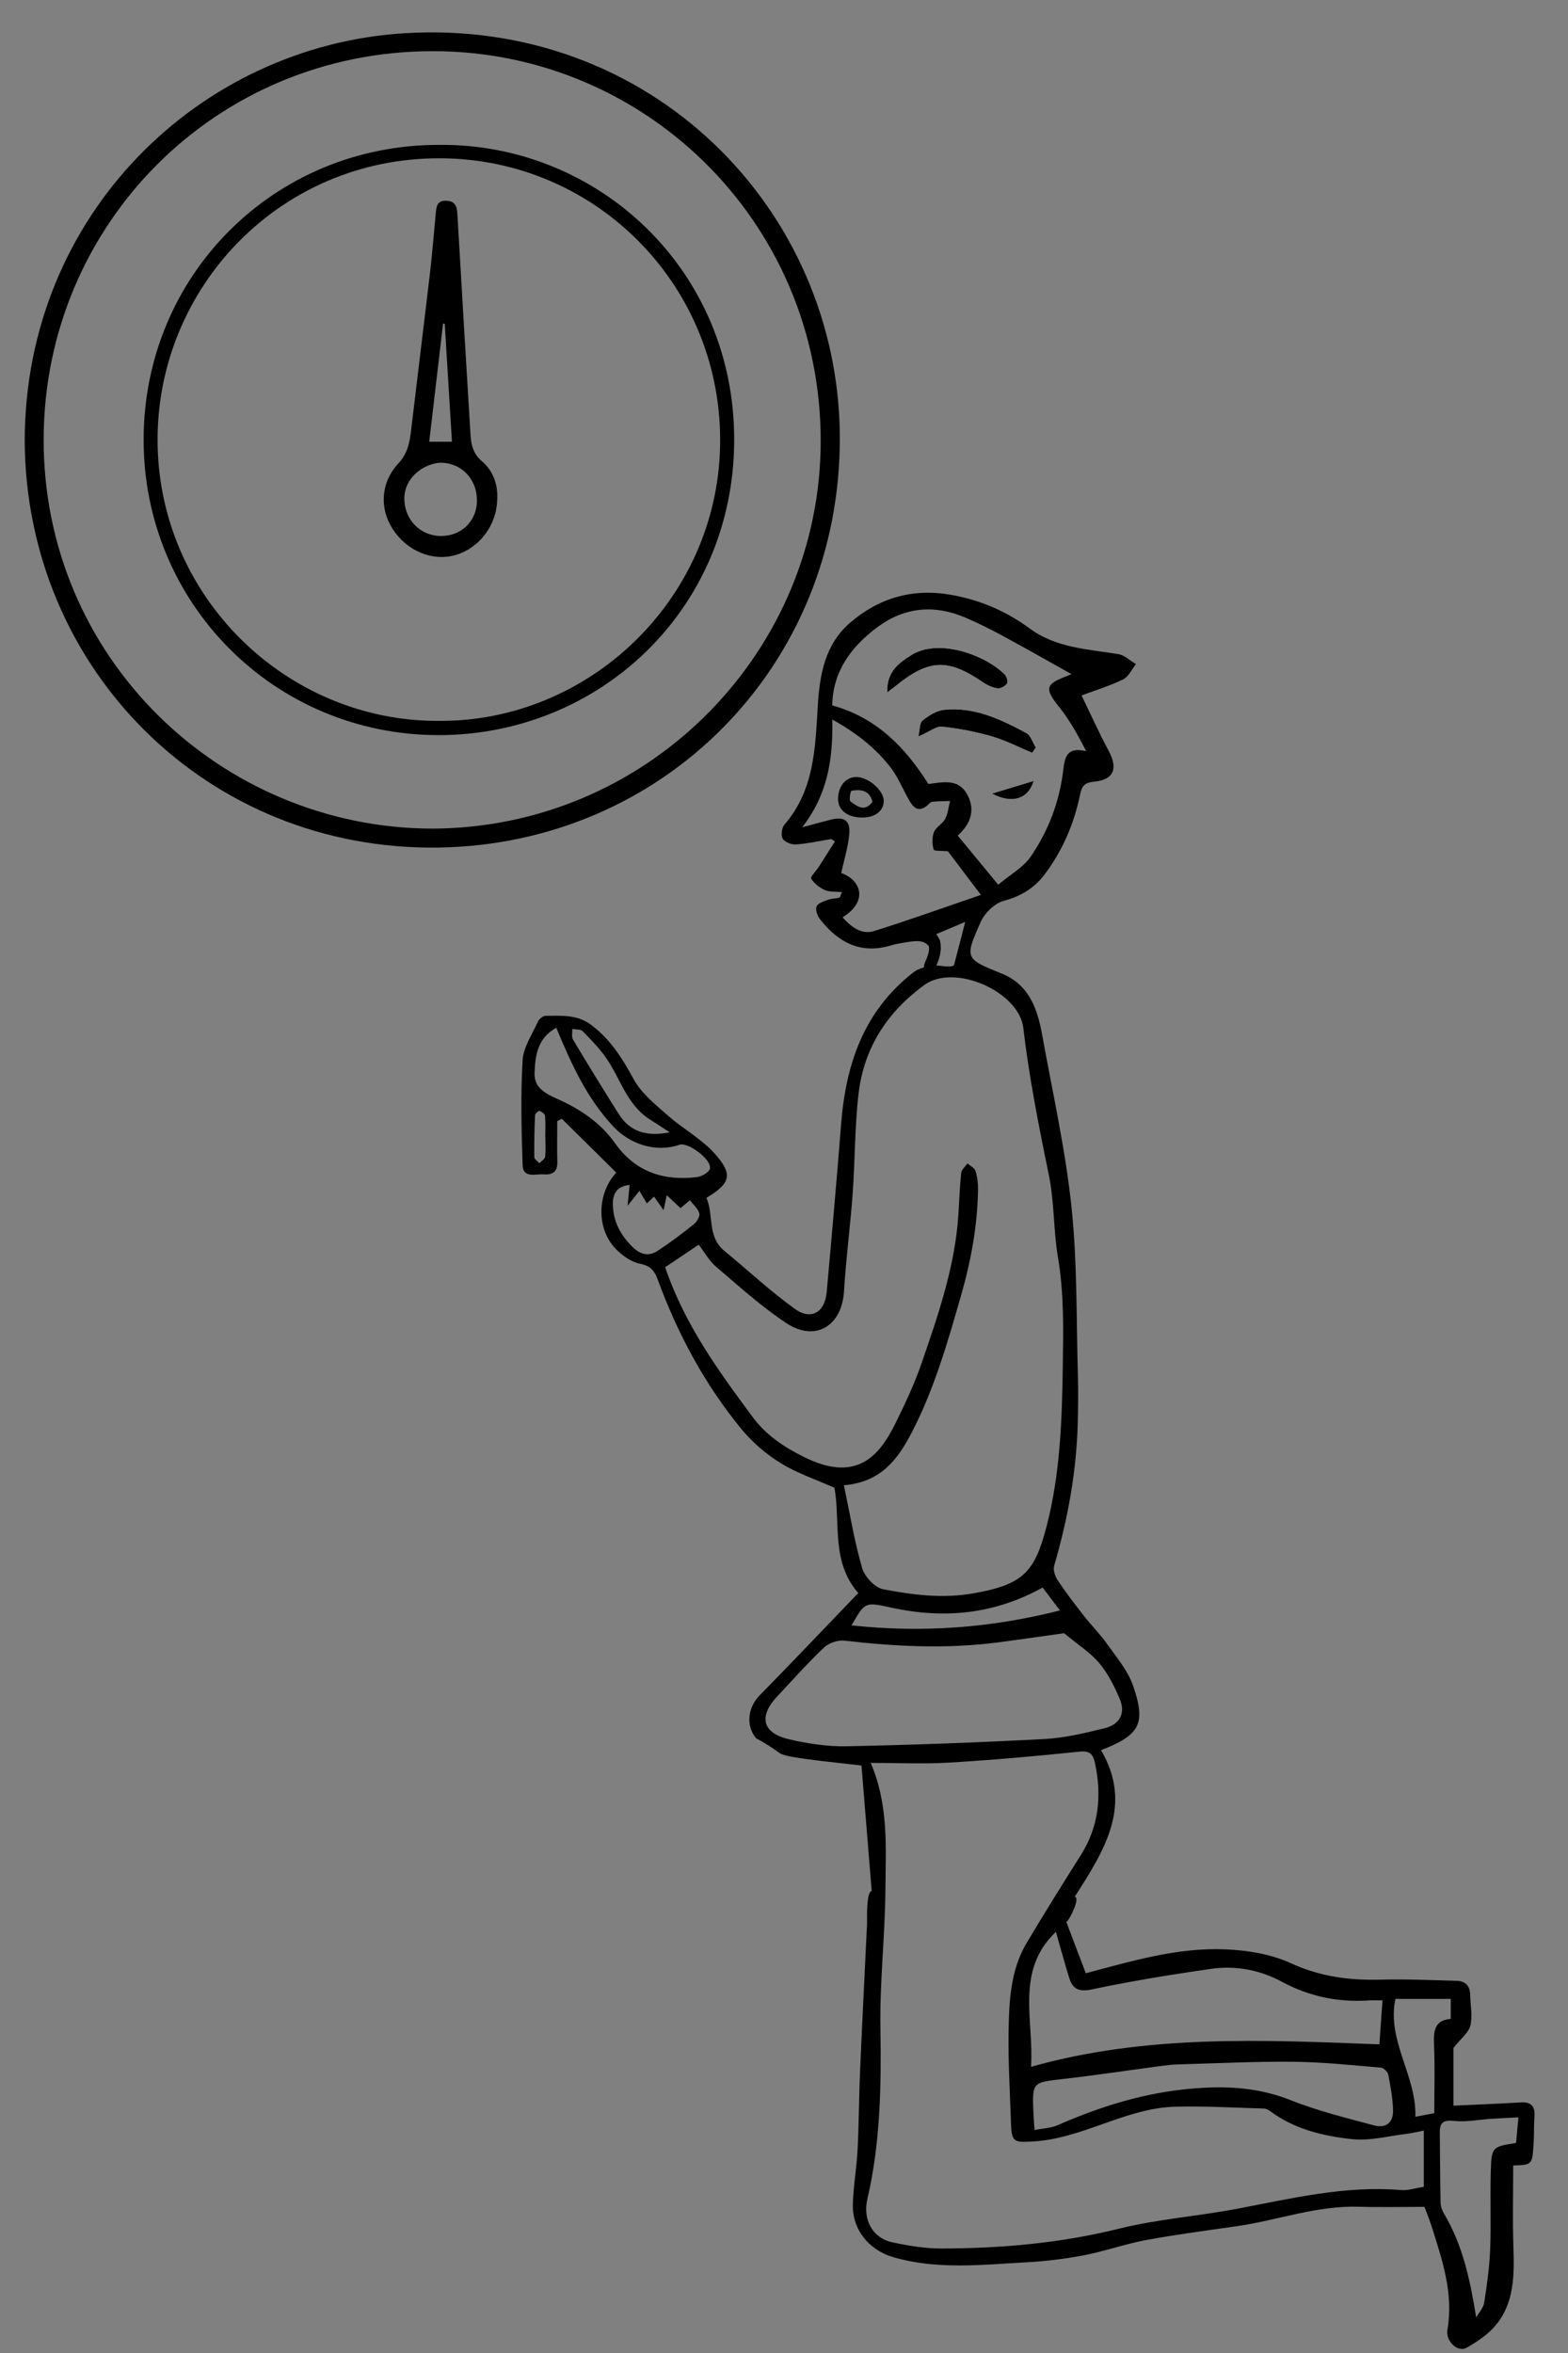 <?xml version="1.0" encoding="utf-8"?>
<!-- Generator: Adobe Illustrator 16.0.0, SVG Export Plug-In . SVG Version: 6.00 Build 0)  -->
<!DOCTYPE svg PUBLIC "-//W3C//DTD SVG 1.0//EN" "http://www.w3.org/TR/2001/REC-SVG-20010904/DTD/svg10.dtd">
<svg version="1.0" id="Layer_1" xmlns="http://www.w3.org/2000/svg" xmlns:xlink="http://www.w3.org/1999/xlink" x="0px" y="0px"
	 width="640px" height="960px" viewBox="0 0 640 960" enable-background="new 0 0 640 960" xml:space="preserve">
<rect x="0" y="0" width="640" height="960" fill="#808080" stroke="none"/>
<g id="C1VGiU_1_">
	<g>
		<path fill-rule="evenodd" clip-rule="evenodd" d="M620.774,857.764c-9.215,0.551-18.443,0.906-27.532,1.336v-23.543
			c3.107-3.945,6.216-6.271,6.915-9.176c0.942-3.92-0.012-8.285-0.07-12.459c-0.049-3.635-1.945-5.658-5.432-5.758
			c-10.478-0.295-20.97-0.752-31.438-0.479c-12.689,0.328-24.582-1.303-36.436-6.75c-8.026-3.688-17.538-5.225-26.479-5.617
			c-19.614-0.863-38.388,4.801-57.12,9.75c-2.673-7.041-5.295-13.949-7.949-20.938c1.022-0.223,5.985-10.084,3.417-10.248
			c12.185-18.969,23.929-37.436,10.74-59.83c15.877-6.129,18.509-10.797,13.04-26.428c-2.138-6.111-6.696-11.449-10.527-16.873
			c-2.847-4.029-6.404-7.549-9.453-11.445c-3.728-4.768-7.415-9.582-10.772-14.607c-1.075-1.609-1.903-4.201-1.4-5.924
			c5.584-19.104,9.133-38.518,9.626-58.439c0.153-6.166,0.253-12.342,0.072-18.502c-0.688-23.123-0.211-46.376-2.624-69.323
			c-2.481-23.572-7.736-46.859-11.971-70.236c-1.925-10.64-5.298-20.558-16.587-25.096c-14.856-5.972-15.184-6.099-8.476-21.111
			c1.623-3.629,5.711-7.561,9.415-8.549c6.98-1.864,12.421-5.168,16.615-10.726c7.29-9.655,12-20.592,14.44-32.357
			c0.788-3.795,1.765-5.109,5.803-5.516c8.115-0.819,9.798-5.383,5.925-12.593c-4.035-7.508-7.525-15.308-11.067-22.595
			c5.257-1.963,11.313-3.808,16.941-6.532c2.239-1.083,3.536-4.114,5.262-6.257c-2.4-1.405-4.662-3.655-7.223-4.072
			c-12.482-2.031-25.324-2.487-36.117-10.429c-9.561-7.033-20.108-11.61-31.922-13.717c-15.777-2.815-29.557,1.115-41.431,11.362
			c-10.254,8.849-12.406,21.147-13.173,33.985c-1.019,17.03-1.406,34.311-13.582,48.323c-1.115,1.284-1.517,4.421-0.711,5.797
			c0.821,1.404,3.596,2.461,5.418,2.332c4.825-0.345,9.598-1.413,14.391-2.194c0.496,0.329,0.993,0.656,1.49,0.985
			c-2.193,3.448-4.371,6.907-6.586,10.341c-1.084,1.682-3.543,4.124-3.113,4.822c1.225,1.984,3.419,3.692,5.608,4.665
			c1.929,0.857,4.364,0.577,6.971,0.837c-0.635,1.336-0.782,2.185-1.126,2.274c-1.492,0.387-3.129,0.326-4.552,0.857
			c-1.728,0.643-4.124,1.365-4.692,2.706c-0.562,1.326,0.318,3.833,1.377,5.187c7.443,9.521,16.679,14.479,29.097,10.677
			c1.892-0.58,3.883-0.859,5.842-1.201c5.884-1.03,8.248-0.696,10.434,2.776c1.293-0.608,2.575-1.241,3.84-1.903
			c-0.049-0.575-0.106-1.143-0.232-1.677c-0.481-0.845-0.968-1.696-1.472-2.578c3.697-1.56,7.04-2.969,11.785-4.971
			c-1.637,6.315-2.865,11.052-4.489,17.324c-0.01,0.075-0.022,0.148-0.054,0.21c-0.009,0.026-0.016,0.051-0.022,0.078
			c-0.007-0.012-0.012-0.022-0.018-0.033c-0.071,0.103-0.174,0.18-0.289,0.226c-0.069,0.105-0.175,0.191-0.34,0.226
			c-2.585,0.543-5.142-0.442-7.768-0.218c-2.489,0.214-4.702,0.861-6.854,1.88c-0.595,0.388-1.181,0.787-1.736,1.223
			c-19.873,15.628-27.177,37.24-29.086,61.467c-1.803,22.918-3.808,45.82-5.901,68.714c-0.753,8.246-6.39,11.559-13.016,6.773
			c-10.069-7.273-19.222-15.809-28.828-23.73c-6.968-5.748-4.193-14.615-7.236-21.578c9.955-5.885,11.045-9.635,3.08-18.354
			c-5.355-5.864-12.727-9.836-18.751-15.158c-5.087-4.494-10.815-9.012-13.964-14.775c-4.644-8.497-9.427-16.253-17.335-22.2
			c-5.897-4.433-12.254-3.737-18.682-3.761c-1.054-0.004-2.604,1.264-3.085,2.324c-2.353,5.198-5.974,10.434-6.291,15.823
			c-0.833,14.21-0.458,28.517,0.002,42.766c0.178,5.497,5.226,3.518,8.474,3.778c3.415,0.27,5.805-0.802,5.699-4.945
			c-0.143-5.599-0.037-11.203-0.037-16.806l1.883-0.924c7.401,7.317,14.802,14.636,22.189,21.94
			c-7.81,8.55-8.126,22.562-0.521,30.784c2.661,2.875,6.447,5.621,10.14,6.383c4.23,0.873,5.906,2.641,7.286,6.398
			c8.128,22.135,19.149,42.762,34.135,61.004c4.452,5.422,10.079,10.266,16.05,13.947c6.781,4.184,14.551,6.766,21.992,10.088
			c2.518,14.176-1.5,30.117,9.721,42.943c-13.573,14.104-26.785,28.023-40.23,41.715c-5.005,5.094-5.65,12.497-1.503,17.52
			c3.479,1.848,6.811,3.949,9.95,6.301c1.354,0.515,2.729,0.924,4.104,1.17c9.099,1.623,18.351,2.389,28.983,3.676
			c1.359,16.689,2.761,33.9,4.169,51.203c-2.314,0.201-1.845,12.279-1.891,13.225c-0.952,20.004-1.983,40.004-2.85,60.01
			c-0.462,10.715-0.465,21.449-1.011,32.158c-0.384,7.508-1.746,14.979-1.935,22.482c-0.258,10.332,6.605,18.615,16.469,21.49
			c17.968,5.234,36.201,3.098,54.367,2.102c7.868-0.432,15.765-1.389,23.501-2.875c8.544-1.645,16.836-4.619,25.389-6.205
			c12.244-2.27,24.619-3.865,36.955-5.643c16.616-2.396,32.627-8.465,49.735-7.949c9.06,0.27,18.134,0.047,26.897,0.047
			c0.973,2.635,2.029,5.186,2.861,7.805c4.371,13.768,9.084,27.477,6.506,42.336c-0.813,4.686,4.23,9.449,7.915,7.307
			c4.218-2.451,8.551-5.293,11.647-8.967c7.854-9.312,7.733-20.736,7.364-32.203c-0.356-11.043-0.077-22.104-0.077-33.176
			c7.659-0.174,7.823-0.293,8.313-8.764c0.219-3.773,0.12-7.562,0.358-11.334C626.564,859.324,624.969,857.516,620.774,857.764z
			 M566.617,846.375c0.943,4.824,1.859,9.727,1.971,14.619c0.11,5.037-2.911,7.461-7.83,6.129c-11.412-3.084-23-5.896-33.938-10.266
			c-14.6-5.832-29.495-6.01-44.51-4.297c-17.621,2.008-34.426,7.395-50.683,14.521c-2.725,1.195-5.942,1.268-9.352,1.941
			c-0.201-2.895-0.385-4.84-0.466-6.791c-0.529-12.795-0.499-12.576,12.03-14.016c13.56-1.559,27.067-3.592,40.601-5.389
			c2.159-0.285,4.339-0.52,6.513-0.578c15.682-0.432,31.37-1.227,47.049-1.068c11.871,0.115,23.733,1.398,35.581,2.387
			C564.705,843.662,566.396,845.248,566.617,846.375z M436.373,806.855c1.453,4.713,3.958,5.936,9.397,4.783
			c16.056-3.402,32.294-6.029,48.545-8.375c10.053-1.449,20.031,0.484,28.909,5.27c11.253,6.066,22.989,8.461,35.577,7.613
			c1.565-0.105,3.145-0.014,5.486-0.014c-0.464,6.557-0.878,12.412-1.271,17.945c-47.473-1.82-94.967-4.125-142.188,9.158
			c1.257-18.996-6.556-39.201,10.155-55.049C432.772,794.418,434.471,800.67,436.373,806.855z M357.895,256.049
			c11.17-8.352,23.267-9.517,35.962-4.149c5.471,2.311,10.788,5.025,16.015,7.85c9.339,5.047,18.555,10.317,27.469,15.297
			c-0.109,0.045-1.185,0.542-2.291,0.953c-8.377,3.106-8.613,5.129-3.009,12.084c4.36,5.414,7.798,11.571,11.314,18.396
			c-8.063-1.924-8.756,2.577-9.374,7.746c-1.531,12.797-6.032,24.703-13.258,35.233c-3.047,4.441-8.342,7.34-13.274,11.498
			c-6.067-7.35-11.188-13.556-16.535-20.034c5.327-4.83,7.385-10.645,3.715-17.057c-3.568-6.233-9.761-4.764-15.703-3.996
			c-9.36-14.837-20.992-27.016-39.226-32.063C339.889,274.306,347.057,264.154,357.895,256.049z M356.792,379.849
			c-5.253,1.639-9.365-1.712-12.896-5.577c10.591-6.564,7.596-15.167-0.533-18.094c1.165-5.413,2.832-10.651,3.291-15.994
			c0.465-5.403-2.143-7.097-7.366-5.812c-3.387,0.833-6.742,1.789-11.873,3.16c10.475-13.481,12.597-27.823,12.303-43.97
			c9.705,5.373,17.382,11.433,23.497,19.168c3.231,4.087,5.236,9.138,7.847,13.725c1.788,3.145,3.944,5.205,7.511,2.077
			c0.598-0.522,1.215-1.335,1.886-1.405c2.429-0.252,4.881-0.243,7.325-0.332c-0.631,2.458-0.86,5.125-2.008,7.312
			c-1.066,2.032-3.731,3.304-4.555,5.365c-0.851,2.123-0.766,4.917-0.143,7.152c0.188,0.67,3.556,0.451,5.816,0.674
			c3.805,5.027,7.975,10.538,13.481,17.818C385.499,370.196,371.245,375.34,356.792,379.849z M233.611,419.809
			c1.43,0.272,3.353,0.052,4.204,0.903c3.321,3.329,6.626,6.766,9.347,10.585c5.917,8.308,8.458,18.975,17.547,25.069
			c2.547,1.708,5.152,3.329,8.678,5.6c-9.522,1.879-16.306-0.245-20.882-7.51c-6.327-10.039-12.544-20.146-18.641-30.325
			C233.206,423.033,233.669,421.264,233.611,419.809z M222.492,471.941c-0.124,0.969-1.5,1.776-2.306,2.658
			c-0.731-0.807-2.083-1.606-2.095-2.422c-0.085-5.727,0.041-11.461,0.291-17.185c0.029-0.66,1.466-1.914,1.833-1.776
			c0.912,0.341,2.174,1.274,2.245,2.063c0.264,2.956,0.105,5.949,0.105,8.928h0.039C222.603,466.79,222.819,469.4,222.492,471.941z
			 M251.107,466.509c-6.049-8.512-14.387-14.093-23.789-18.237c-4.71-2.076-9.35-4.546-9.132-10.428
			c0.262-7.082,1.126-14.258,8.859-18.545c6.189,14.937,12.542,28.85,23.335,40.357c6.84,7.293,17.489,10.68,26.961,7.396
			c3.512-1.219,13.373,6.188,12.412,9.776c-0.414,1.546-3.361,3.186-5.32,3.424C270.84,481.902,259.342,478.094,251.107,466.509z
			 M268.357,510.375c-3.277,2.137-6.624,1.67-9.693-1.201c-5.296-4.953-8.505-10.856-8.525-18.135
			c-0.012-4.049,1.775-7.109,6.854-7.587c-0.265,2.662-0.498,5.002-0.843,8.482c2.176-2.74,3.505-4.412,4.835-6.086
			c1.072,1.804,2.143,3.609,3.046,5.132c0.729-0.691,1.829-1.735,2.93-2.78c1.18,1.688,2.357,3.376,3.895,5.581
			c0.361-1.738,0.649-3.117,1.286-6.182c2.356,2.23,3.999,3.786,5.618,5.317c0.969-0.815,2.404-2.026,3.84-3.238
			c1.35,1.784,3.27,3.405,3.833,5.408c0.339,1.212-1.067,3.47-2.318,4.469C278.35,503.359,273.461,507.047,268.357,510.375z
			 M344.455,605.969c15.054-1.266,21.963-10.475,27.701-21.551c9.186-17.732,14.619-36.723,20.086-55.781
			c4.07-14.193,6.727-28.517,6.954-43.268c0.041-2.548-0.262-5.209-1.026-7.622c-0.395-1.247-2.15-2.063-3.29-3.074
			c-0.889,1.279-2.413,2.488-2.558,3.847c-0.607,5.702-0.774,11.448-1.152,17.174c-1.388,20.993-8.181,40.682-14.951,60.315
			c-2.954,8.57-6.838,16.871-10.884,25.004c-6.806,13.688-16.237,23.85-37.177,13.432c-8.207-4.082-15.443-8.893-20.9-16.238
			c-14.094-18.973-27.956-38.086-35.758-61.188c4.415-2.967,8.838-5.939,13.685-9.194c2.283,2.954,4.223,6.533,7.112,8.997
			c9.331,7.961,18.5,16.287,28.692,23.016c11.843,7.82,22.667,1.119,23.504-13.021c0.784-13.233,2.559-26.407,3.52-39.635
			c0.99-13.66,0.833-27.437,2.428-41.015c2.183-18.571,11.593-33.201,26.808-44.278c12.398-9.026,38.701,2.721,40.428,17.495
			c2.36,20.181,6.358,40.205,10.444,60.135c2.278,11.114,1.831,22.515,3.677,33.321c2.555,14.948,2.206,29.67,1.997,44.434
			c-0.312,21.977-1.027,43.955-6.633,65.541c-4.907,18.893-9.804,23.637-29.563,27.209c-12.634,2.283-24.936,0.723-37.117-1.619
			c-3.384-0.65-7.556-5.119-8.584-8.646C348.732,628.893,346.916,617.637,344.455,605.969z M363.644,655.867
			c21.471,4.715,42.103,2.84,61.909-8.17c2.207,2.908,4.304,5.676,7.092,9.348c-28.457,7.225-56.244,9.182-85.073,6.1
			C353.024,653.568,353.031,653.539,363.644,655.867z M345.558,712.463c-7.827,0.16-15.85-1.074-23.507-2.85
			c-10.953-2.541-12.524-9.34-4.74-17.594c6.277-6.656,12.346-13.529,18.977-19.811c1.975-1.869,5.67-3.145,8.362-2.836
			c20.976,2.408,41.931,3.449,62.94,0.68c9.791-1.291,19.562-2.721,26.717-3.723c5.67,4.703,10.724,7.865,14.373,12.211
			c3.587,4.271,6.233,9.537,8.402,14.738c2.373,5.691-0.01,10.291-6.168,11.805c-8.046,1.979-16.259,3.982-24.482,4.418
			C399.495,710.926,372.527,711.916,345.558,712.463z M581.148,892.189c-3.307,0.506-6.384,1.582-9.35,1.332
			c-22.893-1.914-44.877,3.484-67.061,7.676c-15.934,3.008-32.276,4.188-47.969,8.076c-23.907,5.928-48.069,8.047-72.503,8.098
			c-6.687,0.012-13.471-1.135-20.046-2.525c-8.123-1.721-12.121-9.338-10.202-17.596c5.356-23.023,5.72-46.365,5.338-69.902
			c-0.304-18.807,1.894-37.641,2.037-56.471c0.132-17.105,1.381-34.498-6.013-51.639c11.004,0,21.566,0.516,32.062-0.113
			c17.799-1.066,35.576-2.635,53.312-4.49c4.585-0.48,5.555,1.672,6.247,4.992c2.741,13.113,1.506,25.576-5.812,37.174
			c-7.518,11.912-14.98,23.861-22.178,35.967c-6.641,11.17-7.143,23.832-7.341,36.289c-0.203,12.707,0.605,25.432,1.02,38.146
			c0.228,6.951,1.854,6.836,8.44,6.525c20.556-0.973,38.137-13.695,58.589-14.215c12.029-0.305,24.083,0.406,36.122,0.746
			c0.914,0.025,1.925,0.57,2.692,1.137c9.934,7.346,21.641,10.123,33.427,11.359c7.324,0.77,14.957-1.322,22.439-2.211
			c2.117-0.25,4.197-0.791,6.748-1.287V892.189z M585.31,833.953c0.41,9.432,0.112,18.893,0.112,28.207
			c-3.376,0.639-5.297,1-7.723,1.459c0.525-16.756-11.729-30.98-8.142-48.082h22.584v8.152
			C585.677,824.178,585.07,828.424,585.31,833.953z M618.789,874.309c-9.816,1.557-10.023,1.551-10.312,11.898
			c-0.296,10.514,0.166,21.051-0.25,31.555c-0.289,7.266-1.311,14.525-2.436,21.719c-0.332,2.125-2.134,4.018-3.261,6.016
			c-2.464-15.172-5.444-29.43-13.142-42.355c-0.776-1.307-1.37-2.943-1.401-4.439c-0.203-9.535-0.188-19.076-0.32-28.611
			c-0.058-4.203,1.5-5.225,5.862-4.77c5.002,0.521,10.165-0.549,15.26-0.877c3.511-0.229,7.026-0.377,10.979-0.582
			C619.395,867.852,619.09,871.104,618.789,874.309z"/>
		<path fill-rule="evenodd" clip-rule="evenodd" fill="#FFFFFF" d="M362.159,282.494c1.931-1.479,2.675-2.019,3.387-2.598
			c13.569-11.042,21.393-11.326,35.732-1.499c1.732,1.189,3.854,2.138,5.902,2.419c1.227,0.167,3.102-0.876,3.845-1.954
			c0.489-0.709-0.111-2.852-0.918-3.668c-7.77-7.861-27.037-15.065-38.285-7.83C367.244,270.311,361.792,273.869,362.159,282.494z
			 M374.854,300.479c4.606-1.997,7.299-4.266,9.721-4.005c6.877,0.737,13.767,2.077,20.412,4.003
			c5.607,1.626,10.88,4.405,16.301,6.674c0.5-0.717,1-1.434,1.501-2.152c-1.277-2.028-2.071-4.956-3.907-5.937
			c-10.475-5.599-21.281-10.775-33.621-9.441c-3.074,0.333-6.256,2.351-8.734,4.389C375.266,295.047,375.461,297.85,374.854,300.479
			z M404.894,323.781c8.195,4.348,14.822,2.243,17.006-5.161C416.17,320.359,411.187,321.871,404.894,323.781z"/>
		<path fill-rule="evenodd" clip-rule="evenodd" d="M362.159,282.494c-0.367-8.625,5.085-12.184,9.663-15.129
			c11.248-7.235,30.516-0.031,38.285,7.83c0.807,0.816,1.407,2.958,0.918,3.668c-0.743,1.078-2.618,2.122-3.845,1.954
			c-2.049-0.281-4.17-1.23-5.902-2.419c-14.34-9.828-22.163-9.543-35.732,1.499C364.834,280.475,364.09,281.016,362.159,282.494z"/>
		<path fill-rule="evenodd" clip-rule="evenodd" d="M374.854,300.479c0.607-2.629,0.412-5.433,1.672-6.47
			c2.479-2.038,5.66-4.056,8.734-4.389c12.34-1.334,23.146,3.842,33.621,9.441c1.836,0.981,2.63,3.909,3.907,5.937
			c-0.501,0.718-1.001,1.435-1.501,2.152c-5.421-2.269-10.693-5.048-16.301-6.674c-6.646-1.926-13.535-3.267-20.412-4.003
			C382.152,296.214,379.46,298.483,374.854,300.479z"/>
		<path fill-rule="evenodd" clip-rule="evenodd" d="M404.894,323.781c6.293-1.91,11.276-3.422,17.006-5.161
			C419.716,326.023,413.089,328.128,404.894,323.781z"/>
		<path fill-rule="evenodd" clip-rule="evenodd" d="M351.984,333.551c-6.078-0.018-9.926-2.984-9.922-7.649
			c0.003-5.094,3.205-8.916,7.452-8.892c4.952,0.028,11.168,5.44,11.197,9.749C360.739,330.784,357.165,333.565,351.984,333.551z
			 M356.099,327.152c-1.155-4.778-4.741-5.168-8.538-4.542c-0.428,0.071-1.092,3.861-0.449,4.347
			C349.813,329.004,352.969,331.42,356.099,327.152z"/>
		<g>
			<path fill-rule="evenodd" clip-rule="evenodd" d="M10.088,179.78C10.261,87.33,81.604,18.838,164.755,13.58
				c100.809-6.375,177.515,71.778,178.03,164.398c0.52,93.5-71.901,166.511-163.953,167.821
				C84.471,347.142,10.488,272.846,10.088,179.78z M176.372,338.07c86.944-0.27,156.24-69.868,158.542-153.776
				c2.48-90.477-69.473-163.263-157.945-163.417C88.118,20.722,18.241,91.49,17.818,178.712
				C17.382,268.243,90.007,337.803,176.372,338.07z"/>
			<path fill-rule="evenodd" clip-rule="evenodd" d="M179.213,59.115c64.734-0.671,120.75,50.875,120.455,120.751
				c-0.29,69.305-55.524,120.188-120.85,120.057c-66.902-0.134-120.303-53.806-120.195-120.709
				C58.733,112.127,112.085,58.993,179.213,59.115z M178.956,294.116c61.314,0.47,113.441-49.277,114.949-111.663
				c1.564-64.767-49.84-117.719-114.361-117.875C114.21,64.419,64.467,117.204,64.316,179.116
				C64.159,243.395,117,294.35,178.956,294.116z"/>
			<path fill-rule="evenodd" clip-rule="evenodd" d="M202.94,203.696c-0.161,10.506-7.184,19.826-16.885,22.715
				c-9.426,2.807-20.043-1.585-25.845-10.69c-5.412-8.496-4.808-18.899,2.455-26.718c3.751-4.037,4.55-8.539,5.137-13.501
				c2.54-21.503,5.225-42.99,7.743-64.496c0.93-7.94,1.544-15.918,2.309-23.879c0.263-2.743,0.444-5.416,4.403-5.226
				c3.637,0.175,4.256,2.439,4.427,5.366c1.708,29.217,3.408,58.436,5.214,87.647c0.298,4.824,0.293,9.464,4.859,13.323
				C201.234,192.021,203.325,197.79,202.94,203.696z M179.73,188.777c-6.905,0.408-14.896,6.162-14.69,14.995
				c0.195,8.319,6.489,14.852,14.855,14.914c8.371,0.063,14.646-5.984,14.774-14.235
				C194.809,195.517,188.413,188.806,179.73,188.777z M184.473,180.223c-0.992-16.207-1.971-32.184-2.95-48.164
				c-0.228-0.005-0.455-0.012-0.682-0.019c-1.879,16.023-3.759,32.046-5.651,48.183C178.86,180.223,181.305,180.223,184.473,180.223
				z"/>
		</g>
	</g>
</g>
<path d="M383.884,385.271c-0.321-2.177-1.38-4.411-3.503-4.836c-2.914-0.583-4.194,3.71-1.524,4.527
	c0.134,0.417,0.193,0.869,0.28,1.297c0.248,1.236-0.176,2.445-0.481,3.622c-0.39,1.502-1.391,2.829-1.496,4.401
	c-0.209,3.076,4.569,3.056,4.777,0c-0.056,0.789,0.236-0.349,0.269-0.428c0.25-0.626,0.516-1.247,0.764-1.874
	c0.548-1.387,0.828-2.857,0.982-4.334c0.047-0.442,0.055-0.929,0.028-1.433C383.94,385.901,383.909,385.587,383.884,385.271z"/>
<g>
</g>
<g>
</g>
<g>
</g>
<g>
</g>
<g>
</g>
<g>
</g>
</svg>

